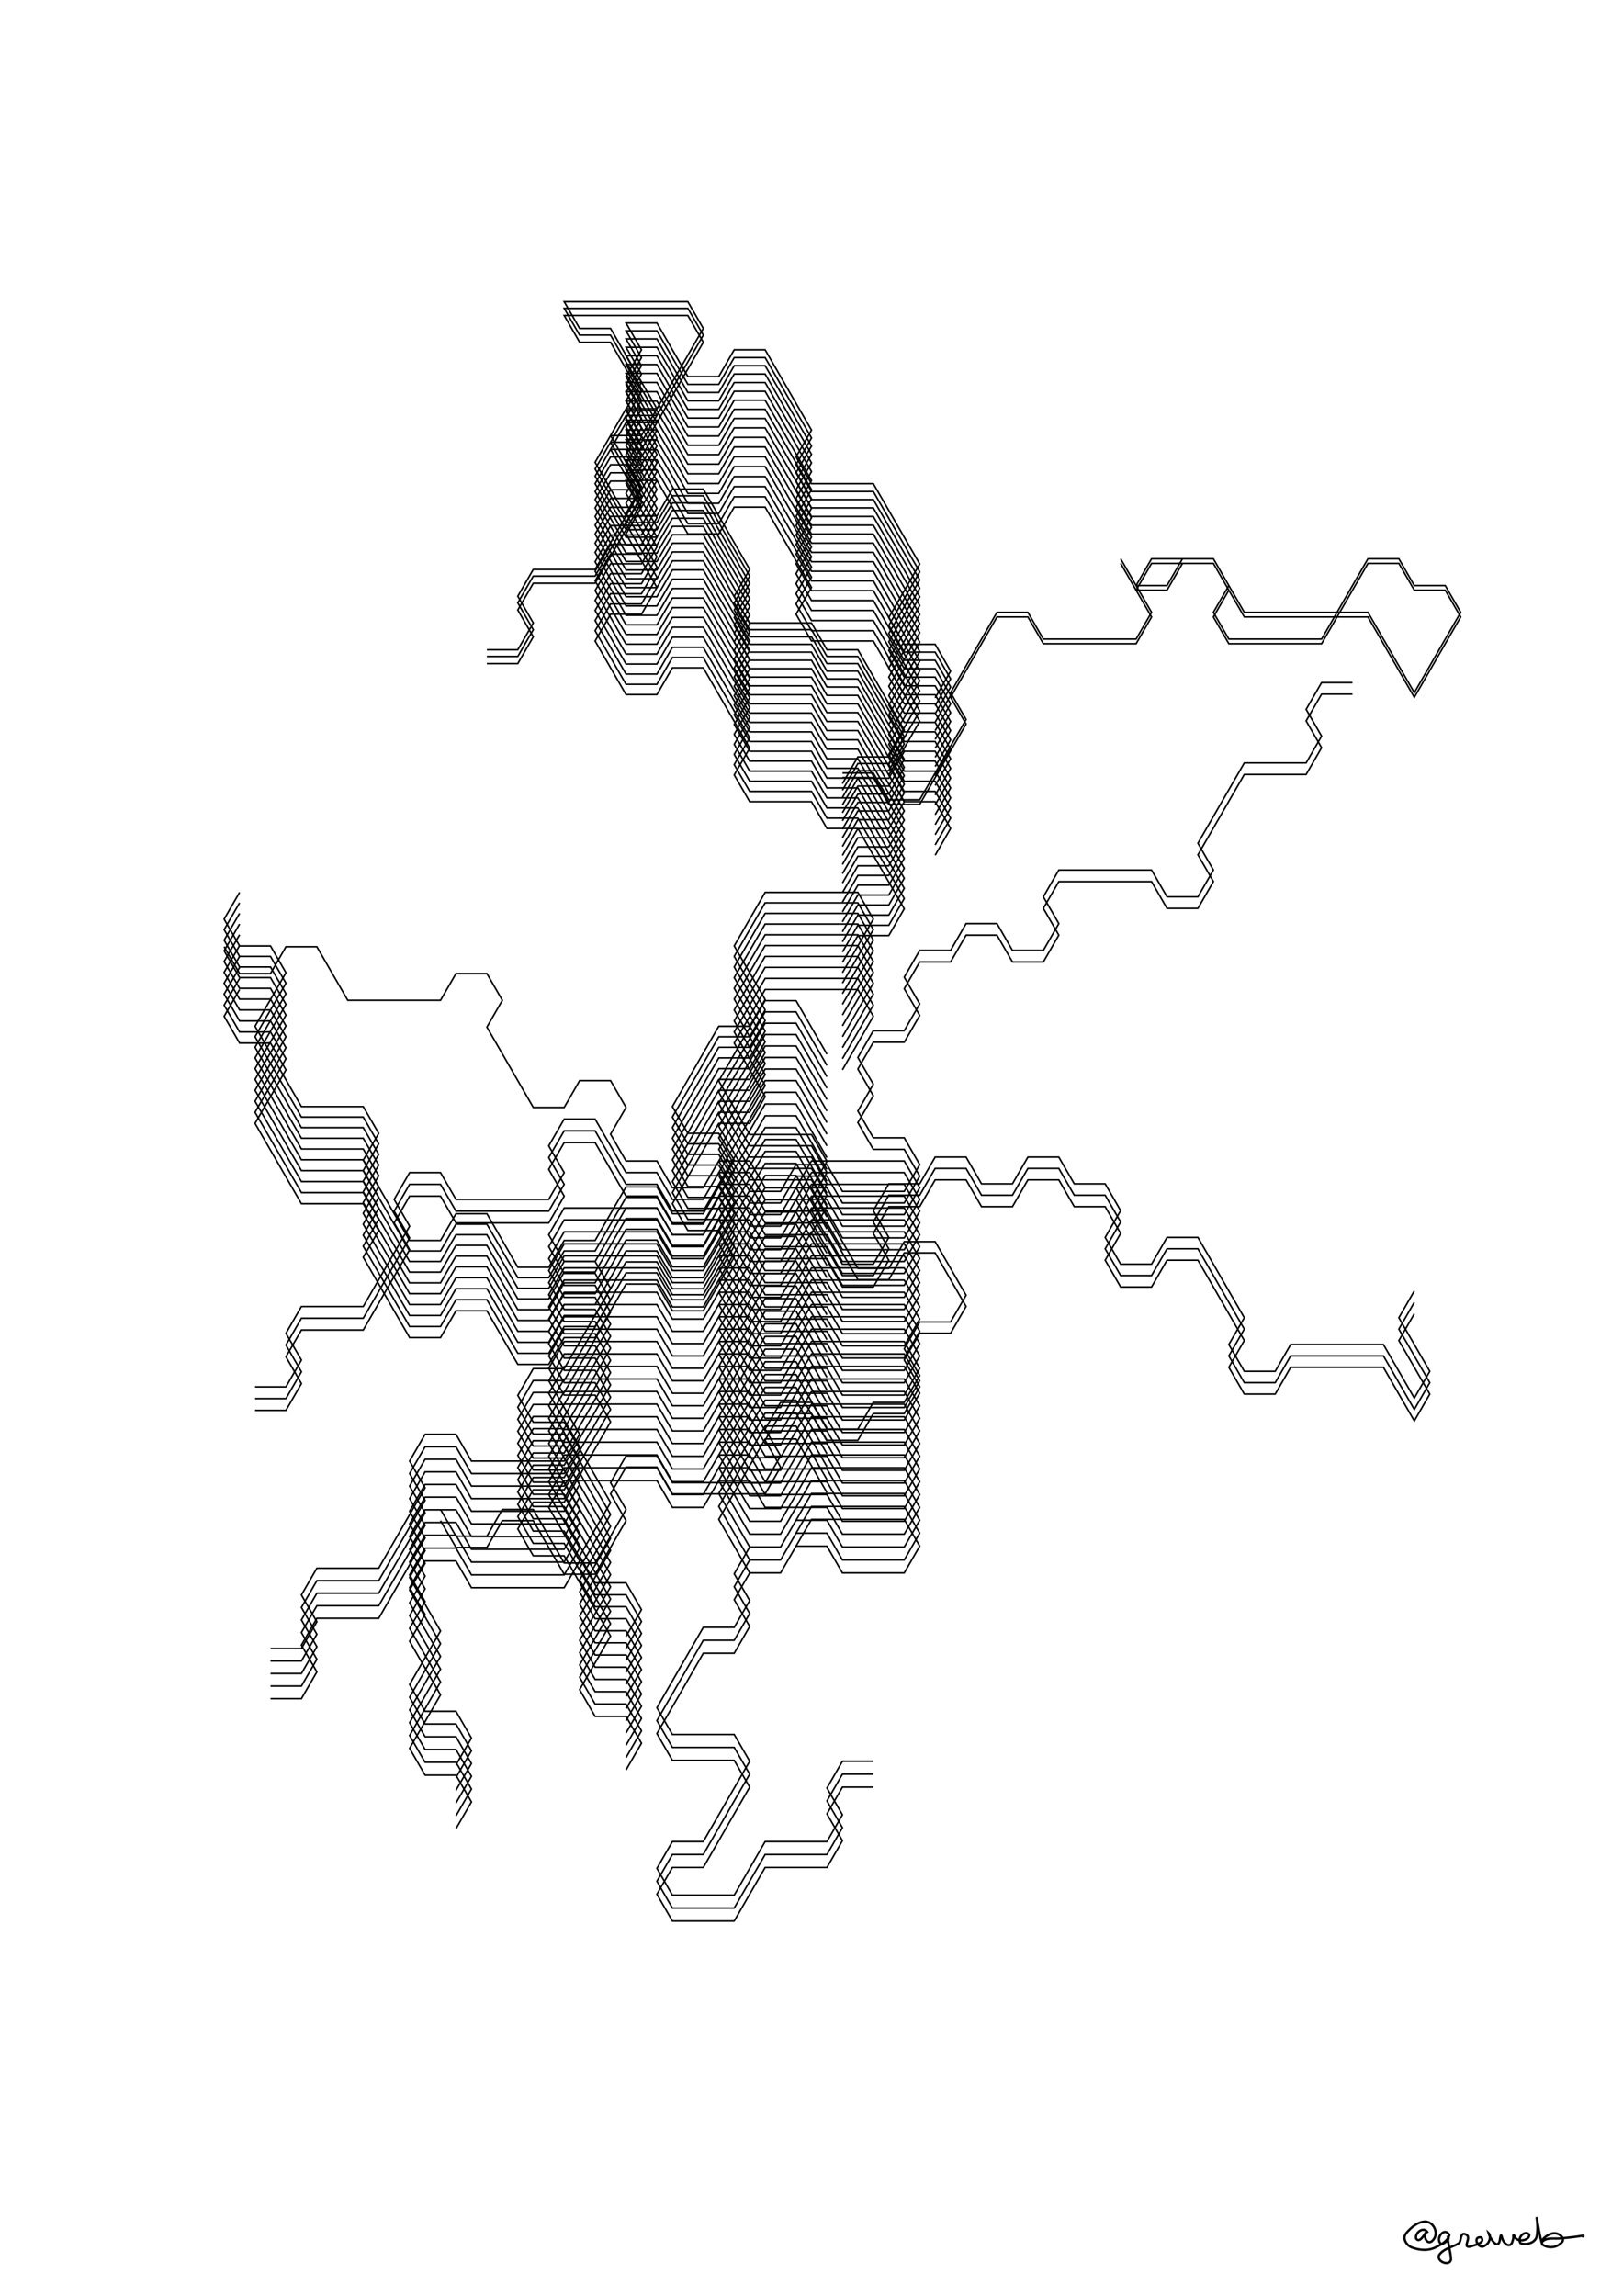 <svg height="297mm" style="background: #D60" viewBox="0 0 210 297" width="210mm" xmlns="http://www.w3.org/2000/svg" xmlns:inkscape="http://www.inkscape.org/namespaces/inkscape">
<path d="M109,100 L113,100 L115,103.464 L119,103.464 L121,100 L123,96.536 L125,93.072 L123,89.608 L125,86.144 L127,82.68 L129,79.215 L133,79.215 L135,82.68 L139,82.68 L143,82.68 L147,82.68 L149,79.215 L147,75.751 L149,72.287 L153,72.287 L157,72.287 L159,75.751 L157,79.215 L159,82.68 L163,82.68 L167,82.68 L171,82.68 L173,79.215 L177,79.215 L179,82.68 L181,86.144 L183,89.608 L185,86.144 L187,82.68 L189,79.215 L187,75.751 L183,75.751 L181,72.287 L177,72.287 L175,75.751 L173,79.215 L169,79.215 L165,79.215 L161,79.215 L159,75.751 L157,72.287 L153,72.287 L151,75.751 L147,75.751 L145,72.287" fill="none" stroke="black" stroke-width="0.2"/>
<path d="M109,100.6 L113,100.6 L115,104.064 L119,104.064 L121,100.6 L123,97.136 L125,93.672 L123,90.208 L125,86.744 L127,83.279 L129,79.815 L133,79.815 L135,83.279 L139,83.279 L143,83.279 L147,83.279 L149,79.815 L147,76.351 L149,72.887 L153,72.887 L157,72.887 L159,76.351 L157,79.815 L159,83.279 L163,83.279 L167,83.279 L171,83.279 L173,79.815 L177,79.815 L179,83.279 L181,86.744 L183,90.208 L185,86.744 L187,83.279 L189,79.815 L187,76.351 L183,76.351 L181,72.887 L177,72.887 L175,76.351 L173,79.815 L169,79.815 L165,79.815 L161,79.815 L159,76.351 L157,72.887 L153,72.887 L151,76.351 L147,76.351 L145,72.887" fill="none" stroke="black" stroke-width="0.2"/>
<path d="M109,101.378 L111,97.914 L115,97.914 L117,94.45 L115,90.986 L113,87.522 L111,84.058 L107,84.058 L105,80.594 L101,80.594 L97,80.594 L95,77.13 L97,73.666 L95,70.202 L93,66.737 L91,63.273 L87,63.273 L85,66.737 L81,66.737 L79,63.273 L77,59.809 L79,56.345 L83,56.345 L85,52.881 L83,49.417 L81,45.953 L79,42.489 L75,42.489 L73,39.025 L77,39.025 L81,39.025 L85,39.025 L89,39.025 L91,42.489 L89,45.953 L87,49.417 L85,52.881 L81,52.881 L79,56.345 L81,59.809 L83,63.273 L81,66.737 L79,70.202 L77,73.666 L73,73.666 L69,73.666 L67,77.13 L69,80.594 L67,84.058 L63,84.058" fill="none" stroke="black" stroke-width="0.2"/>
<path d="M109,102.242 L111,98.778 L115,98.778 L117,95.314 L115,91.85 L113,88.386 L111,84.922 L107,84.922 L105,81.458 L101,81.458 L97,81.458 L95,77.994 L97,74.529 L95,71.065 L93,67.601 L91,64.137 L87,64.137 L85,67.601 L81,67.601 L79,64.137 L77,60.673 L79,57.209 L83,57.209 L85,53.745 L83,50.281 L81,46.817 L79,43.353 L75,43.353 L73,39.888 L77,39.888 L81,39.888 L85,39.888 L89,39.888 L91,43.353 L89,46.817 L87,50.281 L85,53.745 L81,53.745 L79,57.209 L81,60.673 L83,64.137 L81,67.601 L79,71.065 L77,74.529 L73,74.529 L69,74.529 L67,77.994 L69,81.458 L67,84.922 L63,84.922" fill="none" stroke="black" stroke-width="0.2"/>
<path d="M109,103.167 L111,99.703 L115,99.703 L117,96.239 L115,92.775 L113,89.31 L111,85.846 L107,85.846 L105,82.382 L101,82.382 L97,82.382 L95,78.918 L97,75.454 L95,71.99 L93,68.526 L91,65.062 L87,65.062 L85,68.526 L81,68.526 L79,65.062 L77,61.598 L79,58.133 L83,58.133 L85,54.669 L83,51.205 L81,47.741 L79,44.277 L75,44.277 L73,40.813 L77,40.813 L81,40.813 L85,40.813 L89,40.813 L91,44.277 L89,47.741 L87,51.205 L85,54.669 L81,54.669 L79,58.133 L81,61.598 L83,65.062 L81,68.526 L79,71.99 L77,75.454 L73,75.454 L69,75.454 L67,78.918 L69,82.382 L67,85.846 L63,85.846" fill="none" stroke="black" stroke-width="0.2"/>
<path d="M109,104.139 L111,100.675 L115,100.675 L117,97.211 L115,93.747 L113,90.283 L111,86.819 L107,86.819 L105,83.355 L101,83.355 L97,83.355 L95,79.89 L97,76.426 L95,72.962 L93,69.498 L91,66.034 L87,66.034 L85,69.498 L81,69.498 L79,66.034 L77,62.57 L79,59.106 L83,59.106 L85,55.642 L83,52.178 L81,48.714 L83,45.249 L81,41.785 L85,41.785 L87,45.249 L89,48.714 L93,48.714 L95,45.249 L99,45.249 L101,48.714 L103,52.178 L105,55.642 L103,59.106 L105,62.57 L109,62.57 L113,62.57 L115,66.034 L117,69.498 L119,72.962 L117,76.426 L115,79.89 L117,83.355 L121,83.355 L123,86.819 L121,90.283" fill="none" stroke="black" stroke-width="0.2"/>
<path d="M109,105.151 L111,101.687 L115,101.687 L117,98.223 L115,94.759 L113,91.295 L111,87.831 L107,87.831 L105,84.367 L101,84.367 L97,84.367 L95,80.903 L97,77.439 L95,73.975 L93,70.51 L91,67.046 L87,67.046 L85,70.51 L81,70.51 L79,67.046 L77,63.582 L79,60.118 L83,60.118 L85,56.654 L83,53.19 L81,49.726 L83,46.262 L81,42.798 L85,42.798 L87,46.262 L89,49.726 L93,49.726 L95,46.262 L99,46.262 L101,49.726 L103,53.19 L105,56.654 L103,60.118 L105,63.582 L109,63.582 L113,63.582 L115,67.046 L117,70.51 L119,73.975 L117,77.439 L115,80.903 L117,84.367 L121,84.367 L123,87.831 L121,91.295" fill="none" stroke="black" stroke-width="0.2"/>
<path d="M109,106.198 L111,102.734 L115,102.734 L117,99.27 L115,95.806 L113,92.342 L111,88.878 L107,88.878 L105,85.414 L101,85.414 L97,85.414 L95,81.95 L97,78.485 L95,75.021 L93,71.557 L91,68.093 L87,68.093 L85,71.557 L81,71.557 L79,68.093 L77,64.629 L79,61.165 L83,61.165 L85,57.701 L83,54.237 L81,50.773 L83,47.309 L81,43.844 L85,43.844 L87,47.309 L89,50.773 L93,50.773 L95,47.309 L99,47.309 L101,50.773 L103,54.237 L105,57.701 L103,61.165 L105,64.629 L109,64.629 L113,64.629 L115,68.093 L117,71.557 L119,75.021 L117,78.485 L115,81.95 L117,85.414 L121,85.414 L123,88.878 L121,92.342" fill="none" stroke="black" stroke-width="0.2"/>
<path d="M109,107.275 L111,103.811 L115,103.811 L117,100.347 L115,96.883 L113,93.419 L111,89.955 L107,89.955 L105,86.491 L101,86.491 L97,86.491 L95,83.027 L97,79.563 L95,76.099 L93,72.634 L91,69.17 L87,69.17 L85,72.634 L81,72.634 L79,69.17 L77,65.706 L79,62.242 L83,62.242 L85,58.778 L83,55.314 L81,51.85 L83,48.386 L81,44.922 L85,44.922 L87,48.386 L89,51.85 L93,51.85 L95,48.386 L99,48.386 L101,51.85 L103,55.314 L105,58.778 L103,62.242 L105,65.706 L109,65.706 L113,65.706 L115,69.17 L117,72.634 L119,76.099 L117,79.563 L115,83.027 L117,86.491 L121,86.491 L123,89.955 L121,93.419" fill="none" stroke="black" stroke-width="0.2"/>
<path d="M109,108.38 L111,104.916 L115,104.916 L117,101.452 L115,97.988 L113,94.524 L111,91.059 L107,91.059 L105,87.595 L101,87.595 L97,87.595 L95,84.131 L97,80.667 L95,77.203 L93,73.739 L91,70.275 L87,70.275 L85,73.739 L81,73.739 L79,70.275 L77,66.811 L79,63.347 L83,63.347 L85,59.883 L83,56.418 L81,52.954 L83,49.49 L81,46.026 L85,46.026 L87,49.49 L89,52.954 L93,52.954 L95,49.49 L99,49.49 L101,52.954 L103,56.418 L105,59.883 L103,63.347 L105,66.811 L109,66.811 L113,66.811 L115,70.275 L117,73.739 L119,77.203 L117,80.667 L115,84.131 L117,87.595 L121,87.595 L123,91.059 L121,94.524" fill="none" stroke="black" stroke-width="0.2"/>
<path d="M109,109.509 L111,106.045 L115,106.045 L117,102.581 L115,99.117 L113,95.653 L111,92.189 L107,92.189 L105,88.725 L101,88.725 L97,88.725 L95,85.261 L97,81.797 L95,78.332 L93,74.868 L91,71.404 L87,71.404 L85,74.868 L81,74.868 L79,71.404 L77,67.94 L79,64.476 L83,64.476 L85,61.012 L83,57.548 L81,54.084 L83,50.62 L81,47.156 L85,47.156 L87,50.62 L89,54.084 L93,54.084 L95,50.62 L99,50.62 L101,54.084 L103,57.548 L105,61.012 L103,64.476 L105,67.94 L109,67.94 L113,67.94 L115,71.404 L117,74.868 L119,78.332 L117,81.797 L115,85.261 L117,88.725 L121,88.725 L123,92.189 L121,95.653" fill="none" stroke="black" stroke-width="0.2"/>
<path d="M109,110.662 L111,107.198 L115,107.198 L117,103.733 L115,100.269 L113,96.805 L111,93.341 L107,93.341 L105,89.877 L101,89.877 L97,89.877 L95,86.413 L97,82.949 L95,79.485 L93,76.021 L91,72.556 L87,72.556 L85,76.021 L81,76.021 L79,72.556 L77,69.092 L79,65.628 L83,65.628 L85,62.164 L83,58.7 L81,55.236 L83,51.772 L81,48.308 L85,48.308 L87,51.772 L89,55.236 L93,55.236 L95,51.772 L99,51.772 L101,55.236 L103,58.7 L105,62.164 L103,65.628 L105,69.092 L109,69.092 L113,69.092 L115,72.556 L117,76.021 L119,79.485 L117,82.949 L115,86.413 L117,89.877 L121,89.877 L123,93.341 L121,96.805" fill="none" stroke="black" stroke-width="0.2"/>
<path d="M109,111.835 L111,108.371 L115,108.371 L117,104.907 L115,101.443 L113,97.979 L111,94.514 L107,94.514 L105,91.05 L101,91.05 L97,91.05 L95,87.586 L97,84.122 L95,80.658 L93,77.194 L91,73.73 L87,73.73 L85,77.194 L81,77.194 L79,73.73 L77,70.266 L79,66.802 L83,66.802 L85,63.338 L83,59.873 L81,56.409 L83,52.945 L81,49.481 L85,49.481 L87,52.945 L89,56.409 L93,56.409 L95,52.945 L99,52.945 L101,56.409 L103,59.873 L105,63.338 L103,66.802 L105,70.266 L109,70.266 L113,70.266 L115,73.73 L117,77.194 L119,80.658 L117,84.122 L115,87.586 L117,91.05 L121,91.05 L123,94.515 L121,97.979" fill="none" stroke="black" stroke-width="0.2"/>
<path d="M109,113.028 L111,109.564 L115,109.564 L117,106.1 L115,102.636 L113,99.172 L111,95.708 L107,95.708 L105,92.244 L101,92.244 L97,92.244 L95,88.779 L97,85.315 L95,81.851 L93,78.387 L91,74.923 L87,74.923 L85,78.387 L81,78.387 L79,74.923 L77,71.459 L79,67.995 L83,67.995 L85,64.531 L83,61.067 L81,57.603 L83,54.138 L81,50.674 L85,50.674 L87,54.138 L89,57.603 L93,57.603 L95,54.138 L99,54.138 L101,57.603 L103,61.067 L105,64.531 L103,67.995 L105,71.459 L109,71.459 L113,71.459 L115,74.923 L117,78.387 L119,81.851 L117,85.315 L115,88.779 L117,92.244 L121,92.244 L123,95.708 L121,99.172" fill="none" stroke="black" stroke-width="0.2"/>
<path d="M109,114.24 L111,110.776 L115,110.776 L117,107.312 L115,103.848 L113,100.383 L111,96.919 L107,96.919 L105,93.455 L101,93.455 L97,93.455 L95,89.991 L97,86.527 L95,83.063 L93,79.599 L91,76.135 L87,76.135 L85,79.599 L81,79.599 L79,76.135 L77,72.671 L79,69.207 L83,69.207 L85,65.742 L83,62.278 L81,58.814 L83,55.35 L81,51.886 L85,51.886 L87,55.35 L89,58.814 L93,58.814 L95,55.35 L99,55.35 L101,58.814 L103,62.278 L105,65.742 L103,69.207 L105,72.671 L109,72.671 L113,72.671 L115,76.135 L117,79.599 L119,83.063 L117,86.527 L115,89.991 L117,93.455 L121,93.455 L123,96.919 L121,100.383" fill="none" stroke="black" stroke-width="0.2"/>
<path d="M109,115.469 L111,112.005 L115,112.005 L117,108.541 L115,105.077 L113,101.613 L111,98.148 L107,98.148 L105,94.684 L101,94.684 L97,94.684 L95,91.22 L97,87.756 L95,84.292 L93,80.828 L91,77.364 L87,77.364 L85,80.828 L81,80.828 L79,77.364 L77,73.9 L79,70.436 L83,70.436 L85,66.972 L83,63.507 L81,60.043 L83,56.579 L81,53.115 L85,53.115 L87,56.579 L89,60.043 L93,60.043 L95,56.579 L99,56.579 L101,60.043 L103,63.507 L105,66.972 L103,70.436 L105,73.9 L109,73.9 L113,73.9 L115,77.364 L117,80.828 L119,84.292 L117,87.756 L115,91.22 L117,94.684 L121,94.684 L123,98.148 L121,101.613" fill="none" stroke="black" stroke-width="0.2"/>
<path d="M109,116.715 L111,113.25 L115,113.25 L117,109.786 L115,106.322 L113,102.858 L111,99.394 L107,99.394 L105,95.93 L101,95.93 L97,95.93 L95,92.466 L97,89.002 L95,85.538 L93,82.074 L91,78.609 L87,78.609 L85,82.074 L81,82.074 L79,78.609 L77,75.145 L79,71.681 L83,71.681 L85,68.217 L83,64.753 L81,61.289 L83,57.825 L81,54.361 L85,54.361 L87,57.825 L89,61.289 L93,61.289 L95,57.825 L99,57.825 L101,61.289 L103,64.753 L105,68.217 L103,71.681 L105,75.145 L109,75.145 L113,75.145 L115,78.609 L117,82.074 L119,85.538 L117,89.002 L115,92.466 L117,95.93 L121,95.93 L123,99.394 L121,102.858" fill="none" stroke="black" stroke-width="0.2"/>
<path d="M109,117.976 L111,114.512 L115,114.512 L117,111.048 L115,107.584 L113,104.119 L111,100.655 L107,100.655 L105,97.191 L101,97.191 L97,97.191 L95,93.727 L97,90.263 L95,86.799 L93,83.335 L91,79.871 L87,79.871 L85,83.335 L81,83.335 L79,79.871 L77,76.407 L79,72.943 L83,72.943 L85,69.478 L83,66.014 L81,62.55 L83,59.086 L81,55.622 L85,55.622 L87,59.086 L89,62.55 L93,62.55 L95,59.086 L99,59.086 L101,62.55 L103,66.014 L105,69.478 L103,72.943 L105,76.407 L109,76.407 L113,76.407 L115,79.871 L117,83.335 L119,86.799 L117,90.263 L115,93.727 L117,97.191 L121,97.191 L123,100.655 L121,104.119" fill="none" stroke="black" stroke-width="0.2"/>
<path d="M109,119.252 L111,115.788 L115,115.788 L117,112.324 L115,108.86 L113,105.396 L111,101.932 L107,101.932 L105,98.468 L101,98.468 L97,98.468 L95,95.003 L97,91.539 L95,88.075 L93,84.611 L91,81.147 L87,81.147 L85,84.611 L81,84.611 L79,81.147 L77,77.683 L79,74.219 L83,74.219 L85,70.755 L83,67.291 L81,63.826 L83,60.362 L81,56.898 L85,56.898 L87,60.362 L89,63.826 L93,63.826 L95,60.362 L99,60.362 L101,63.826 L103,67.291 L105,70.755 L103,74.219 L105,77.683 L109,77.683 L113,77.683 L115,81.147 L117,84.611 L119,88.075 L117,91.539 L115,95.003 L117,98.468 L121,98.468 L123,101.932 L121,105.396" fill="none" stroke="black" stroke-width="0.2"/>
<path d="M109,120.543 L111,117.079 L115,117.079 L117,113.614 L115,110.15 L113,106.686 L111,103.222 L107,103.222 L105,99.758 L101,99.758 L97,99.758 L95,96.294 L97,92.83 L95,89.366 L93,85.902 L91,82.437 L87,82.437 L85,85.902 L81,85.902 L79,82.437 L77,78.973 L79,75.509 L83,75.509 L85,72.045 L83,68.581 L81,65.117 L83,61.653 L81,58.189 L85,58.189 L87,61.653 L89,65.117 L93,65.117 L95,61.653 L99,61.653 L101,65.117 L103,68.581 L105,72.045 L103,75.509 L105,78.973 L109,78.973 L113,78.973 L115,82.438 L117,85.902 L119,89.366 L117,92.83 L115,96.294 L117,99.758 L121,99.758 L123,103.222 L121,106.686" fill="none" stroke="black" stroke-width="0.2"/>
<path d="M109,121.847 L111,118.383 L115,118.383 L117,114.919 L115,111.454 L113,107.99 L111,104.526 L107,104.526 L105,101.062 L101,101.062 L97,101.062 L95,97.598 L97,94.134 L95,90.67 L93,87.206 L91,83.742 L87,83.742 L85,87.206 L81,87.206 L79,83.742 L77,80.278 L79,76.813 L83,76.813 L85,73.349 L83,69.885 L81,66.421 L83,62.957 L81,59.493 L85,59.493 L87,62.957 L89,66.421 L93,66.421 L95,62.957 L99,62.957 L101,66.421 L103,69.885 L105,73.349 L103,76.813 L105,80.278 L109,80.278 L113,80.278 L115,83.742 L117,87.206 L119,90.67 L117,94.134 L115,97.598 L117,101.062 L121,101.062 L123,104.526 L121,107.99" fill="none" stroke="black" stroke-width="0.2"/>
<path d="M109,123.164 L111,119.7 L115,119.7 L117,116.236 L115,112.772 L113,109.308 L111,105.844 L107,105.844 L105,102.379 L101,102.379 L97,102.379 L95,98.915 L97,95.451 L95,91.987 L93,88.523 L91,85.059 L87,85.059 L85,88.523 L81,88.523 L79,85.059 L77,81.595 L79,78.131 L83,78.131 L85,74.667 L83,71.203 L81,67.738 L83,64.274 L81,60.81 L85,60.81 L87,64.274 L89,67.738 L93,67.738 L95,64.274 L99,64.274 L101,67.738 L103,71.203 L105,74.667 L103,78.131 L105,81.595 L109,81.595 L113,81.595 L115,85.059 L117,88.523 L119,91.987 L117,95.451 L115,98.915 L117,102.379 L121,102.379 L123,105.844 L121,109.308" fill="none" stroke="black" stroke-width="0.2"/>
<path d="M109,124.494 L111,121.03 L115,121.03 L117,117.566 L115,114.102 L113,110.638 L111,107.173 L107,107.173 L105,103.709 L101,103.709 L97,103.709 L95,100.245 L97,96.781 L95,93.317 L93,89.853 L91,86.389 L87,86.389 L85,89.853 L81,89.853 L79,86.389 L77,82.925 L79,79.461 L83,79.461 L85,75.997 L83,72.532 L81,69.068 L83,65.604 L81,62.14 L85,62.14 L87,65.604 L89,69.068 L93,69.068 L95,65.604 L99,65.604 L101,69.068 L103,72.532 L105,75.997 L103,79.461 L105,82.925 L109,82.925 L113,82.925 L115,86.389 L117,89.853 L119,93.317 L117,96.781 L115,100.245 L117,103.709 L121,103.709 L123,107.173 L121,110.638" fill="none" stroke="black" stroke-width="0.2"/>
<path d="M109,125.836 L111,122.372 L113,118.908 L111,115.444 L107,115.444 L103,115.444 L99,115.444 L97,118.908 L95,122.372 L97,125.836 L99,129.3 L97,132.764 L93,132.764 L91,136.228 L89,139.692 L87,143.156 L89,146.621 L93,146.621 L95,150.085 L93,153.549 L91,157.013 L87,157.013 L85,153.549 L81,153.549 L79,157.013 L77,160.477 L73,160.477 L71,163.941 L67,163.941 L65,160.477 L63,157.013 L59,157.013 L57,160.477 L53,160.477 L51,157.013 L49,153.549 L47,150.085 L49,146.621 L47,143.156 L43,143.156 L39,143.156 L37,139.692 L35,136.228 L33,132.764 L35,129.3 L37,125.836 L35,122.372 L31,122.372 L29,118.908 L31,115.444" fill="none" stroke="black" stroke-width="0.2"/>
<path d="M109,127.19 L111,123.726 L113,120.262 L111,116.797 L107,116.797 L103,116.797 L99,116.797 L97,120.262 L95,123.726 L97,127.19 L99,130.654 L97,134.118 L93,134.118 L91,137.582 L89,141.046 L87,144.51 L89,147.974 L93,147.974 L95,151.438 L93,154.903 L91,158.367 L87,158.367 L85,154.903 L81,154.903 L79,158.367 L77,161.831 L73,161.831 L71,165.295 L67,165.295 L65,161.831 L63,158.367 L59,158.367 L57,161.831 L53,161.831 L51,158.367 L49,154.903 L47,151.438 L49,147.974 L47,144.51 L43,144.51 L39,144.51 L37,141.046 L35,137.582 L33,134.118 L35,130.654 L37,127.19 L35,123.726 L31,123.726 L29,120.262 L31,116.797" fill="none" stroke="black" stroke-width="0.2"/>
<path d="M109,128.555 L111,125.091 L113,121.627 L111,118.163 L107,118.163 L103,118.163 L99,118.163 L97,121.627 L95,125.091 L97,128.555 L99,132.019 L97,135.483 L93,135.483 L91,138.947 L89,142.411 L87,145.875 L89,149.339 L93,149.339 L95,152.804 L93,156.268 L91,159.732 L87,159.732 L85,156.268 L81,156.268 L79,159.732 L77,163.196 L73,163.196 L71,166.66 L67,166.66 L65,163.196 L63,159.732 L59,159.732 L57,163.196 L53,163.196 L51,159.732 L49,156.268 L47,152.804 L49,149.339 L47,145.875 L43,145.875 L39,145.875 L37,142.411 L35,138.947 L33,135.483 L35,132.019 L37,128.555 L35,125.091 L31,125.091 L29,121.627 L31,118.163" fill="none" stroke="black" stroke-width="0.2"/>
<path d="M109,129.931 L111,126.467 L113,123.003 L111,119.539 L107,119.539 L103,119.539 L99,119.539 L97,123.003 L95,126.467 L97,129.931 L99,133.395 L97,136.859 L93,136.859 L91,140.323 L89,143.787 L87,147.251 L89,150.715 L93,150.715 L95,154.18 L93,157.644 L91,161.108 L87,161.108 L85,157.644 L81,157.644 L79,161.108 L77,164.572 L73,164.572 L71,168.036 L67,168.036 L65,164.572 L63,161.108 L59,161.108 L57,164.572 L53,164.572 L51,161.108 L49,157.644 L47,154.18 L49,150.715 L47,147.251 L43,147.251 L39,147.251 L37,143.787 L35,140.323 L33,136.859 L35,133.395 L37,129.931 L35,126.467 L31,126.467 L29,123.003 L31,119.539" fill="none" stroke="black" stroke-width="0.2"/>
<path d="M109,131.318 L111,127.853 L113,124.389 L111,120.925 L107,120.925 L103,120.925 L99,120.925 L97,124.389 L95,127.853 L97,131.318 L99,134.782 L97,138.246 L93,138.246 L91,141.71 L89,145.174 L87,148.638 L89,152.102 L93,152.102 L95,155.566 L93,159.03 L91,162.494 L87,162.494 L85,159.03 L81,159.03 L79,162.494 L77,165.959 L73,165.959 L71,169.423 L67,169.423 L65,165.959 L63,162.494 L59,162.494 L57,165.959 L53,165.959 L51,162.494 L49,159.03 L47,155.566 L49,152.102 L47,148.638 L43,148.638 L39,148.638 L37,145.174 L35,141.71 L33,138.246 L35,134.782 L37,131.318 L35,127.853 L31,127.853 L29,124.389 L31,120.925" fill="none" stroke="black" stroke-width="0.2"/>
<path d="M109,132.715 L111,129.25 L113,125.786 L111,122.322 L107,122.322 L103,122.322 L99,122.322 L97,125.786 L95,129.25 L97,132.715 L99,136.179 L97,139.643 L93,139.643 L91,143.107 L89,146.571 L87,150.035 L89,153.499 L93,153.499 L95,156.963 L93,160.427 L91,163.891 L87,163.891 L85,160.427 L81,160.427 L79,163.891 L77,167.356 L73,167.356 L71,170.82 L67,170.82 L65,167.356 L63,163.891 L59,163.891 L57,167.356 L53,167.356 L51,163.891 L49,160.427 L47,156.963 L49,153.499 L47,150.035 L43,150.035 L39,150.035 L37,146.571 L35,143.107 L33,139.643 L35,136.179 L37,132.715 L35,129.25 L31,129.25 L29,125.786 L31,122.322" fill="none" stroke="black" stroke-width="0.2"/>
<path d="M109,134.122 L111,130.657 L113,127.193 L111,123.729 L107,123.729 L103,123.729 L99,123.729 L97,127.193 L95,130.657 L97,134.122 L99,137.586 L97,141.05 L93,141.05 L91,144.514 L89,147.978 L87,151.442 L89,154.906 L93,154.906 L95,158.37 L93,161.834 L91,165.298 L87,165.298 L85,161.834 L81,161.834 L79,165.298 L77,168.763 L73,168.763 L71,172.227 L67,172.227 L65,168.763 L63,165.298 L59,165.298 L57,168.763 L53,168.763 L51,165.298 L49,161.834 L47,158.37 L49,154.906 L47,151.442 L43,151.442 L39,151.442 L37,147.978 L35,144.514 L33,141.05 L35,137.586 L37,134.122 L35,130.657 L31,130.657 L29,127.193 L31,123.729" fill="none" stroke="black" stroke-width="0.2"/>
<path d="M109,135.538 L111,132.074 L113,128.61 L111,125.146 L107,125.146 L103,125.146 L99,125.146 L97,128.61 L95,132.074 L97,135.538 L99,139.002 L97,142.467 L93,142.467 L91,145.931 L89,149.395 L87,152.859 L89,156.323 L93,156.323 L95,159.787 L93,163.251 L91,166.715 L87,166.715 L85,163.251 L81,163.251 L79,166.715 L77,170.179 L73,170.179 L71,173.643 L67,173.643 L65,170.179 L63,166.715 L59,166.715 L57,170.179 L53,170.179 L51,166.715 L49,163.251 L47,159.787 L49,156.323 L47,152.859 L43,152.859 L39,152.859 L37,149.395 L35,145.931 L33,142.467 L35,139.002 L37,135.538 L35,132.074 L31,132.074 L29,128.61 L31,125.146" fill="none" stroke="black" stroke-width="0.2"/>
<path d="M109,136.965 L111,133.5 L113,130.036 L111,126.572 L107,126.572 L103,126.572 L99,126.572 L97,130.036 L95,133.5 L97,136.965 L99,140.429 L97,143.893 L93,143.893 L91,147.357 L89,150.821 L87,154.285 L89,157.749 L93,157.749 L95,161.213 L93,164.677 L91,168.141 L87,168.141 L85,164.677 L81,164.677 L79,168.141 L77,171.606 L73,171.606 L71,175.07 L67,175.07 L65,171.606 L63,168.141 L59,168.141 L57,171.606 L53,171.606 L51,168.141 L49,164.677 L47,161.213 L49,157.749 L47,154.285 L43,154.285 L39,154.285 L37,150.821 L35,147.357 L33,143.893 L35,140.429 L37,136.965 L35,133.5 L31,133.5 L29,130.036 L31,126.572" fill="none" stroke="black" stroke-width="0.2"/>
<path d="M109,138.4 L111,134.936 L113,131.472 L111,128.008 L107,128.008 L103,128.008 L99,128.008 L97,131.472 L95,134.936 L97,138.4 L99,141.864 L97,145.328 L93,145.328 L91,148.792 L89,152.256 L87,155.721 L89,159.185 L93,159.185 L95,162.649 L93,166.113 L91,169.577 L87,169.577 L85,166.113 L81,166.113 L79,169.577 L77,173.041 L73,173.041 L71,176.505 L67,176.505 L65,173.041 L63,169.577 L59,169.577 L57,173.041 L53,173.041 L51,169.577 L49,166.113 L47,162.649 L49,159.185 L47,155.72 L43,155.72 L39,155.72 L37,152.256 L35,148.792 L33,145.328 L35,141.864 L37,138.4 L35,134.936 L31,134.936 L29,131.472 L31,128.008" fill="none" stroke="black" stroke-width="0.2"/>
<path d="M107,136.38 L105,132.916 L103,129.452 L99,129.452 L97,132.916 L95,136.38 L93,139.844 L95,143.309 L97,146.773 L101,146.773 L105,146.773 L107,150.237 L105,153.701 L107,157.165 L109,160.629 L111,164.093 L115,164.093 L117,160.629 L121,160.629 L123,164.093 L125,167.557 L123,171.021 L119,171.021 L117,174.485 L119,177.95 L117,181.414 L113,181.414 L111,184.878 L107,184.878 L105,181.414 L101,181.414 L99,184.878 L101,188.342 L99,191.806 L95,191.806 L91,191.806 L87,191.806 L85,188.342 L81,188.342 L79,191.806 L81,195.27 L79,198.734 L77,202.198 L73,202.198 L71,198.734 L69,195.27 L65,195.27 L63,198.734 L59,198.734 L57,195.27" fill="none" stroke="black" stroke-width="0.2"/>
<path d="M107,137.834 L105,134.37 L103,130.905 L99,130.905 L97,134.37 L95,137.834 L93,141.298 L95,144.762 L97,148.226 L101,148.226 L105,148.226 L107,151.69 L105,155.154 L107,158.618 L109,162.082 L111,165.546 L115,165.546 L117,162.082 L121,162.082 L123,165.546 L125,169.011 L123,172.475 L119,172.475 L117,175.939 L119,179.403 L117,182.867 L113,182.867 L111,186.331 L107,186.331 L105,182.867 L101,182.867 L99,186.331 L101,189.795 L99,193.259 L95,193.259 L91,193.259 L87,193.259 L85,189.795 L81,189.795 L79,193.259 L81,196.723 L79,200.187 L77,203.652 L73,203.652 L71,200.187 L69,196.723 L65,196.723 L63,200.187 L59,200.187 L57,196.723" fill="none" stroke="black" stroke-width="0.2"/>
<path d="M107,139.295 L105,135.831 L103,132.367 L99,132.367 L97,135.831 L95,139.295 L93,142.76 L95,146.224 L97,149.688 L101,149.688 L105,149.688 L107,153.152 L105,156.616 L107,160.08 L109,163.544 L113,163.544 L115,160.08 L113,156.616 L115,153.152 L119,153.152 L121,149.688 L125,149.688 L127,153.152 L131,153.152 L133,149.688 L137,149.688 L139,153.152 L143,153.152 L145,156.616 L143,160.08 L145,163.544 L149,163.544 L151,160.08 L155,160.08 L157,163.544 L159,167.008 L161,170.472 L159,173.936 L161,177.401 L165,177.401 L167,173.936 L171,173.936 L175,173.936 L179,173.936 L181,177.401 L183,180.865 L185,177.401 L183,173.936 L181,170.472 L183,167.008" fill="none" stroke="black" stroke-width="0.2"/>
<path d="M107,140.766 L105,137.302 L103,133.837 L99,133.837 L97,137.302 L95,140.766 L93,144.23 L95,147.694 L97,151.158 L101,151.158 L105,151.158 L107,154.622 L105,158.086 L107,161.55 L109,165.014 L113,165.014 L115,161.55 L113,158.086 L115,154.622 L119,154.622 L121,151.158 L125,151.158 L127,154.622 L131,154.622 L133,151.158 L137,151.158 L139,154.622 L143,154.622 L145,158.086 L143,161.55 L145,165.014 L149,165.014 L151,161.55 L155,161.55 L157,165.014 L159,168.478 L161,171.943 L159,175.407 L161,178.871 L165,178.871 L167,175.407 L171,175.407 L175,175.407 L179,175.407 L181,178.871 L183,182.335 L185,178.871 L183,175.407 L181,171.943 L183,168.478" fill="none" stroke="black" stroke-width="0.2"/>
<path d="M107,142.244 L105,138.78 L103,135.316 L99,135.316 L97,138.78 L95,142.244 L93,145.708 L95,149.172 L97,152.636 L101,152.636 L105,152.636 L107,156.1 L105,159.565 L107,163.029 L109,166.493 L113,166.493 L115,163.029 L113,159.565 L115,156.1 L119,156.1 L121,152.636 L125,152.636 L127,156.1 L131,156.1 L133,152.636 L137,152.636 L139,156.1 L143,156.1 L145,159.565 L143,163.029 L145,166.493 L149,166.493 L151,163.029 L155,163.029 L157,166.493 L159,169.957 L161,173.421 L159,176.885 L161,180.349 L165,180.349 L167,176.885 L171,176.885 L175,176.885 L179,176.885 L181,180.349 L183,183.813 L185,180.349 L183,176.885 L181,173.421 L183,169.957" fill="none" stroke="black" stroke-width="0.2"/>
<path d="M107,143.73 L105,140.266 L103,136.802 L99,136.802 L97,140.266 L95,143.73 L93,147.195 L95,150.659 L97,154.123 L101,154.123 L103,150.659 L107,150.659 L109,154.123 L113,154.123 L117,154.123 L119,150.659 L117,147.195 L113,147.195 L111,143.73 L113,140.266 L111,136.802 L113,133.338 L117,133.338 L119,129.874 L117,126.41 L119,122.946 L123,122.946 L125,119.482 L129,119.482 L131,122.946 L135,122.946 L137,119.482 L135,116.018 L137,112.554 L141,112.554 L145,112.554 L149,112.554 L151,116.018 L155,116.018 L157,112.554 L155,109.089 L157,105.625 L159,102.161 L161,98.697 L165,98.697 L169,98.697 L171,95.233 L169,91.769 L171,88.305 L175,88.305" fill="none" stroke="black" stroke-width="0.2"/>
<path d="M107,145.225 L105,141.761 L103,138.296 L99,138.296 L97,141.761 L95,145.225 L93,148.689 L95,152.153 L97,155.617 L101,155.617 L103,152.153 L107,152.153 L109,155.617 L113,155.617 L117,155.617 L119,152.153 L117,148.689 L113,148.689 L111,145.225 L113,141.761 L111,138.296 L113,134.832 L117,134.832 L119,131.368 L117,127.904 L119,124.44 L123,124.44 L125,120.976 L129,120.976 L131,124.44 L135,124.44 L137,120.976 L135,117.512 L137,114.048 L141,114.048 L145,114.048 L149,114.048 L151,117.512 L155,117.512 L157,114.048 L155,110.584 L157,107.12 L159,103.655 L161,100.191 L165,100.191 L169,100.191 L171,96.727 L169,93.263 L171,89.799 L175,89.799" fill="none" stroke="black" stroke-width="0.2"/>
<path d="M107,146.727 L105,143.263 L103,139.798 L99,139.798 L97,143.263 L95,146.727 L93,150.191 L95,153.655 L97,157.119 L101,157.119 L103,153.655 L107,153.655 L109,157.119 L113,157.119 L117,157.119 L119,153.655 L117,150.191 L113,150.191 L109,150.191 L105,150.191 L103,153.655 L99,153.655 L97,150.191 L93,150.191 L91,153.655 L87,153.655 L85,150.191 L81,150.191 L79,146.727 L81,143.263 L79,139.798 L75,139.798 L73,143.263 L69,143.263 L67,139.798 L65,136.334 L63,132.87 L65,129.406 L63,125.942 L59,125.942 L57,129.406 L53,129.406 L49,129.406 L45,129.406 L43,125.942 L41,122.478 L37,122.478 L35,125.942 L31,125.942 L29,122.478" fill="none" stroke="black" stroke-width="0.2"/>
<path d="M107,148.236 L105,144.772 L103,141.308 L99,141.308 L97,144.772 L95,148.236 L93,151.7 L95,155.164 L97,158.628 L101,158.628 L103,155.164 L107,155.164 L109,158.628 L113,158.628 L117,158.628 L119,155.164 L117,151.7 L113,151.7 L109,151.7 L105,151.7 L103,155.164 L99,155.164 L97,151.7 L93,151.7 L91,155.164 L87,155.164 L85,151.7 L81,151.7 L79,148.236 L77,144.772 L73,144.772 L71,148.236 L73,151.7 L71,155.164 L67,155.164 L63,155.164 L59,155.164 L57,151.7 L53,151.7 L51,155.164 L53,158.628 L51,162.092 L49,165.557 L47,169.021 L43,169.021 L39,169.021 L37,172.485 L39,175.949 L37,179.413 L33,179.413" fill="none" stroke="black" stroke-width="0.2"/>
<path d="M107,149.753 L105,146.289 L103,142.825 L99,142.825 L97,146.289 L95,149.753 L93,153.217 L95,156.681 L97,160.145 L101,160.145 L103,156.681 L107,156.681 L109,160.145 L113,160.145 L117,160.145 L119,156.681 L117,153.217 L113,153.217 L109,153.217 L105,153.217 L103,156.681 L99,156.681 L97,153.217 L93,153.217 L91,156.681 L87,156.681 L85,153.217 L81,153.217 L79,149.753 L77,146.289 L73,146.289 L71,149.753 L73,153.217 L71,156.681 L67,156.681 L63,156.681 L59,156.681 L57,153.217 L53,153.217 L51,156.681 L53,160.145 L51,163.609 L49,167.073 L47,170.538 L43,170.538 L39,170.538 L37,174.002 L39,177.466 L37,180.93 L33,180.93" fill="none" stroke="black" stroke-width="0.2"/>
<path d="M107,151.277 L105,147.813 L103,144.349 L99,144.349 L97,147.813 L95,151.277 L93,154.741 L95,158.205 L97,161.669 L101,161.669 L103,158.205 L107,158.205 L109,161.669 L113,161.669 L117,161.669 L119,158.205 L117,154.741 L113,154.741 L109,154.741 L105,154.741 L103,158.205 L99,158.205 L97,154.741 L93,154.741 L91,158.205 L87,158.205 L85,154.741 L81,154.741 L79,151.277 L77,147.813 L73,147.813 L71,151.277 L73,154.741 L71,158.205 L67,158.205 L63,158.205 L59,158.205 L57,154.741 L53,154.741 L51,158.205 L53,161.669 L51,165.133 L49,168.597 L47,172.062 L43,172.062 L39,172.062 L37,175.526 L39,178.99 L37,182.454 L33,182.454" fill="none" stroke="black" stroke-width="0.2"/>
<path d="M107,152.808 L105,149.344 L103,145.88 L99,145.88 L97,149.344 L95,152.808 L93,156.272 L95,159.736 L97,163.201 L101,163.201 L103,159.736 L107,159.736 L109,163.201 L113,163.201 L117,163.201 L119,159.736 L117,156.272 L113,156.272 L109,156.272 L105,156.272 L103,159.736 L99,159.736 L97,156.272 L93,156.272 L91,159.736 L87,159.736 L85,156.272 L81,156.272 L77,156.272 L73,156.272 L71,159.736 L73,163.2 L77,163.2 L79,166.665 L77,170.129 L75,173.593 L73,177.057 L69,177.057 L67,180.521 L69,183.985 L73,183.985 L75,187.449 L77,190.913 L79,194.377 L77,197.841 L75,201.306 L77,204.77 L81,204.77 L83,208.234 L81,211.698" fill="none" stroke="black" stroke-width="0.2"/>
<path d="M107,154.346 L105,150.882 L103,147.418 L99,147.418 L97,150.882 L95,154.346 L93,157.81 L95,161.275 L97,164.739 L101,164.739 L103,161.275 L107,161.275 L109,164.739 L113,164.739 L117,164.739 L119,161.275 L117,157.81 L113,157.81 L109,157.81 L105,157.81 L103,161.275 L99,161.275 L97,157.81 L93,157.81 L91,161.275 L87,161.275 L85,157.81 L81,157.81 L77,157.81 L73,157.81 L71,161.275 L73,164.739 L77,164.739 L79,168.203 L77,171.667 L75,175.131 L73,178.595 L69,178.595 L67,182.059 L69,185.523 L73,185.523 L75,188.987 L77,192.451 L79,195.916 L77,199.38 L75,202.844 L77,206.308 L81,206.308 L83,209.772 L81,213.236" fill="none" stroke="black" stroke-width="0.2"/>
<path d="M107,155.891 L105,152.427 L103,148.963 L99,148.963 L97,152.427 L95,155.891 L93,159.355 L95,162.82 L97,166.284 L101,166.284 L103,162.82 L107,162.82 L109,166.284 L113,166.284 L117,166.284 L119,162.82 L117,159.355 L113,159.355 L109,159.355 L105,159.355 L103,162.82 L99,162.82 L97,159.355 L93,159.355 L91,162.82 L87,162.82 L85,159.355 L81,159.355 L77,159.355 L73,159.355 L71,162.82 L73,166.284 L77,166.284 L79,169.748 L77,173.212 L75,176.676 L73,180.14 L69,180.14 L67,183.604 L69,187.068 L73,187.068 L75,190.532 L77,193.996 L79,197.461 L77,200.925 L75,204.389 L77,207.853 L81,207.853 L83,211.317 L81,214.781" fill="none" stroke="black" stroke-width="0.2"/>
<path d="M107,157.443 L105,153.979 L103,150.515 L99,150.515 L97,153.979 L95,157.443 L93,160.907 L95,164.371 L97,167.835 L101,167.835 L103,164.371 L107,164.371 L109,167.835 L113,167.835 L117,167.835 L119,164.371 L117,160.907 L113,160.907 L109,160.907 L105,160.907 L103,164.371 L99,164.371 L97,160.907 L93,160.907 L91,164.371 L87,164.371 L85,160.907 L81,160.907 L77,160.907 L73,160.907 L71,164.371 L73,167.835 L77,167.835 L79,171.3 L77,174.764 L75,178.228 L73,181.692 L69,181.692 L67,185.156 L69,188.62 L73,188.62 L75,192.084 L77,195.548 L79,199.012 L77,202.476 L75,205.941 L77,209.405 L81,209.405 L83,212.869 L81,216.333" fill="none" stroke="black" stroke-width="0.2"/>
<path d="M107,159.001 L105,155.537 L103,152.073 L99,152.073 L97,155.537 L95,159.001 L93,162.466 L95,165.93 L97,169.394 L101,169.394 L103,165.93 L107,165.93 L109,169.394 L113,169.394 L117,169.394 L119,165.93 L117,162.466 L113,162.466 L109,162.466 L105,162.466 L103,165.93 L99,165.93 L97,162.466 L93,162.466 L91,165.93 L87,165.93 L85,162.466 L81,162.466 L77,162.466 L73,162.466 L71,165.93 L73,169.394 L77,169.394 L79,172.858 L77,176.322 L75,179.786 L73,183.25 L69,183.25 L67,186.714 L69,190.178 L73,190.178 L75,193.643 L77,197.107 L79,200.571 L77,204.035 L75,207.499 L77,210.963 L81,210.963 L83,214.427 L81,217.891" fill="none" stroke="black" stroke-width="0.2"/>
<path d="M107,160.566 L105,157.102 L103,153.638 L99,153.638 L97,157.102 L95,160.566 L93,164.03 L95,167.495 L97,170.959 L101,170.959 L103,167.495 L107,167.495 L109,170.959 L113,170.959 L117,170.959 L119,167.495 L117,164.03 L113,164.03 L109,164.03 L105,164.03 L103,167.495 L99,167.495 L97,164.03 L93,164.03 L91,167.495 L87,167.495 L85,164.03 L81,164.03 L77,164.03 L73,164.03 L71,167.495 L73,170.959 L77,170.959 L79,174.423 L77,177.887 L75,181.351 L73,184.815 L69,184.815 L67,188.279 L69,191.743 L73,191.743 L75,195.207 L77,198.671 L79,202.136 L77,205.6 L75,209.064 L77,212.528 L81,212.528 L83,215.992 L81,219.456" fill="none" stroke="black" stroke-width="0.2"/>
<path d="M107,162.138 L105,158.674 L103,155.209 L99,155.209 L97,158.674 L95,162.138 L93,165.602 L95,169.066 L97,172.53 L101,172.53 L103,169.066 L107,169.066 L109,172.53 L113,172.53 L117,172.53 L119,169.066 L117,165.602 L113,165.602 L109,165.602 L105,165.602 L103,169.066 L99,169.066 L97,165.602 L93,165.602 L91,169.066 L87,169.066 L85,165.602 L81,165.602 L77,165.602 L73,165.602 L71,169.066 L73,172.53 L77,172.53 L79,175.994 L77,179.458 L75,182.922 L73,186.386 L69,186.386 L67,189.85 L69,193.315 L73,193.315 L75,196.779 L77,200.243 L79,203.707 L77,207.171 L75,210.635 L77,214.099 L81,214.099 L83,217.563 L81,221.027" fill="none" stroke="black" stroke-width="0.2"/>
<path d="M107,163.715 L105,160.251 L103,156.787 L99,156.787 L97,160.251 L95,163.715 L93,167.179 L95,170.643 L97,174.108 L101,174.108 L103,170.643 L107,170.643 L109,174.108 L113,174.108 L117,174.108 L119,170.643 L117,167.179 L113,167.179 L109,167.179 L105,167.179 L103,170.643 L99,170.643 L97,167.179 L93,167.179 L91,170.643 L87,170.643 L85,167.179 L81,167.179 L77,167.179 L73,167.179 L71,170.643 L73,174.108 L77,174.108 L79,177.572 L77,181.036 L75,184.5 L73,187.964 L69,187.964 L67,191.428 L69,194.892 L73,194.892 L75,198.356 L77,201.82 L79,205.284 L77,208.749 L75,212.213 L77,215.677 L81,215.677 L83,219.141 L81,222.605" fill="none" stroke="black" stroke-width="0.2"/>
<path d="M107,165.299 L105,161.835 L103,158.371 L99,158.371 L97,161.835 L95,165.299 L93,168.763 L95,172.227 L97,175.691 L101,175.691 L103,172.227 L107,172.227 L109,175.691 L113,175.691 L117,175.691 L119,172.227 L117,168.763 L113,168.763 L109,168.763 L105,168.763 L103,172.227 L99,172.227 L97,168.763 L93,168.763 L91,172.227 L87,172.227 L85,168.763 L81,168.763 L77,168.763 L73,168.763 L71,172.227 L73,175.691 L77,175.691 L79,179.155 L77,182.619 L75,186.084 L73,189.548 L69,189.548 L67,193.012 L69,196.476 L73,196.476 L75,199.94 L77,203.404 L79,206.868 L77,210.332 L75,213.796 L77,217.261 L81,217.261 L83,220.725 L81,224.189" fill="none" stroke="black" stroke-width="0.2"/>
<path d="M107,166.889 L105,163.425 L103,159.961 L99,159.961 L97,163.425 L95,166.889 L93,170.353 L95,173.817 L97,177.281 L101,177.281 L103,173.817 L107,173.817 L109,177.281 L113,177.281 L117,177.281 L119,173.817 L117,170.353 L113,170.353 L109,170.353 L105,170.353 L103,173.817 L99,173.817 L97,170.353 L93,170.353 L91,173.817 L87,173.817 L85,170.353 L81,170.353 L77,170.353 L73,170.353 L71,173.817 L73,177.281 L77,177.281 L79,180.745 L77,184.209 L75,187.673 L73,191.138 L69,191.138 L67,194.602 L69,198.066 L73,198.066 L75,201.53 L77,204.994 L79,208.458 L77,211.922 L75,215.386 L77,218.85 L81,218.85 L83,222.314 L81,225.779" fill="none" stroke="black" stroke-width="0.2"/>
<path d="M107,168.485 L105,165.021 L103,161.557 L99,161.557 L97,165.021 L95,168.485 L93,171.949 L95,175.413 L97,178.877 L101,178.877 L103,175.413 L107,175.413 L109,178.877 L113,178.877 L117,178.877 L119,175.413 L117,171.949 L113,171.949 L109,171.949 L105,171.949 L103,175.413 L99,175.413 L97,171.949 L93,171.949 L91,175.413 L87,175.413 L85,171.949 L81,171.949 L77,171.949 L73,171.949 L71,175.413 L73,178.877 L77,178.877 L79,182.341 L77,185.805 L75,189.269 L73,192.733 L69,192.733 L67,196.198 L69,199.662 L73,199.662 L75,203.126 L77,206.59 L79,210.054 L77,213.518 L75,216.982 L77,220.446 L81,220.446 L83,223.91 L81,227.374" fill="none" stroke="black" stroke-width="0.2"/>
<path d="M107,170.087 L105,166.622 L103,163.158 L99,163.158 L97,166.622 L95,170.087 L93,173.551 L95,177.015 L97,180.479 L101,180.479 L103,177.015 L107,177.015 L109,180.479 L113,180.479 L117,180.479 L119,177.015 L117,173.551 L113,173.551 L109,173.551 L105,173.551 L103,177.015 L99,177.015 L97,173.551 L93,173.551 L91,177.015 L87,177.015 L85,173.551 L81,173.551 L77,173.551 L73,173.551 L71,177.015 L73,180.479 L77,180.479 L79,183.943 L77,187.407 L75,190.871 L73,194.335 L69,194.335 L67,197.799 L69,201.263 L73,201.263 L75,204.728 L77,208.192 L79,211.656 L77,215.12 L75,218.584 L77,222.048 L81,222.048 L83,225.512 L81,228.976" fill="none" stroke="black" stroke-width="0.2"/>
<path d="M107,171.694 L105,168.23 L103,164.766 L99,164.766 L97,168.23 L95,171.694 L93,175.158 L95,178.622 L97,182.087 L101,182.087 L103,178.622 L107,178.622 L109,182.087 L113,182.087 L117,182.087 L119,178.622 L117,175.158 L113,175.158 L109,175.158 L105,175.158 L103,178.622 L99,178.622 L97,175.158 L93,175.158 L91,178.622 L87,178.622 L85,175.158 L81,175.158 L77,175.158 L73,175.158 L71,178.622 L73,182.087 L75,185.551 L73,189.015 L69,189.015 L65,189.015 L61,189.015 L59,185.551 L55,185.551 L53,189.015 L55,192.479 L53,195.943 L51,199.407 L49,202.871 L45,202.871 L41,202.871 L39,206.335 L41,209.799 L39,213.263 L35,213.263" fill="none" stroke="black" stroke-width="0.2"/>
<path d="M107,173.308 L105,169.844 L103,166.379 L99,166.379 L97,169.844 L95,173.308 L93,176.772 L95,180.236 L97,183.7 L101,183.7 L103,180.236 L107,180.236 L109,183.7 L113,183.7 L117,183.7 L119,180.236 L117,176.772 L113,176.772 L109,176.772 L105,176.772 L103,180.236 L99,180.236 L97,176.772 L93,176.772 L91,180.236 L87,180.236 L85,176.772 L81,176.772 L77,176.772 L73,176.772 L71,180.236 L73,183.7 L75,187.164 L73,190.628 L69,190.628 L65,190.628 L61,190.628 L59,187.164 L55,187.164 L53,190.628 L55,194.092 L53,197.556 L51,201.02 L49,204.485 L45,204.485 L41,204.485 L39,207.949 L41,211.413 L39,214.877 L35,214.877" fill="none" stroke="black" stroke-width="0.2"/>
<path d="M107,174.927 L105,171.463 L103,167.998 L99,167.998 L97,171.463 L95,174.927 L93,178.391 L95,181.855 L97,185.319 L101,185.319 L103,181.855 L107,181.855 L109,185.319 L113,185.319 L117,185.319 L119,181.855 L117,178.391 L113,178.391 L109,178.391 L105,178.391 L103,181.855 L99,181.855 L97,178.391 L93,178.391 L91,181.855 L87,181.855 L85,178.391 L81,178.391 L77,178.391 L73,178.391 L71,181.855 L73,185.319 L75,188.783 L73,192.247 L69,192.247 L65,192.247 L61,192.247 L59,188.783 L55,188.783 L53,192.247 L55,195.711 L53,199.175 L51,202.639 L49,206.104 L45,206.104 L41,206.104 L39,209.568 L41,213.032 L39,216.496 L35,216.496" fill="none" stroke="black" stroke-width="0.2"/>
<path d="M107,176.551 L105,173.087 L103,169.623 L99,169.623 L97,173.087 L95,176.551 L93,180.015 L95,183.48 L97,186.944 L101,186.944 L103,183.48 L107,183.48 L109,186.944 L113,186.944 L117,186.944 L119,183.48 L117,180.015 L113,180.015 L109,180.015 L105,180.015 L103,183.48 L99,183.48 L97,180.015 L93,180.015 L91,183.48 L87,183.48 L85,180.015 L81,180.015 L77,180.015 L73,180.015 L71,183.48 L73,186.944 L75,190.408 L73,193.872 L69,193.872 L65,193.872 L61,193.872 L59,190.408 L55,190.408 L53,193.872 L55,197.336 L53,200.8 L51,204.264 L49,207.728 L45,207.728 L41,207.728 L39,211.192 L41,214.656 L39,218.121 L35,218.121" fill="none" stroke="black" stroke-width="0.2"/>
<path d="M107,178.182 L105,174.717 L103,171.253 L99,171.253 L97,174.717 L95,178.182 L93,181.646 L95,185.11 L97,188.574 L101,188.574 L103,185.11 L107,185.11 L109,188.574 L113,188.574 L117,188.574 L119,185.11 L117,181.646 L113,181.646 L109,181.646 L105,181.646 L103,185.11 L99,185.11 L97,181.646 L93,181.646 L91,185.11 L87,185.11 L85,181.646 L81,181.646 L77,181.646 L73,181.646 L71,185.11 L73,188.574 L75,192.038 L73,195.502 L69,195.502 L65,195.502 L61,195.502 L59,192.038 L55,192.038 L53,195.502 L55,198.966 L53,202.43 L51,205.894 L49,209.358 L45,209.358 L41,209.358 L39,212.823 L41,216.287 L39,219.751 L35,219.751" fill="none" stroke="black" stroke-width="0.2"/>
<path d="M107,179.817 L105,176.353 L103,172.889 L99,172.889 L97,176.353 L95,179.817 L93,183.281 L95,186.745 L97,190.209 L101,190.209 L103,186.745 L107,186.745 L109,190.209 L113,190.209 L117,190.209 L119,186.745 L117,183.281 L113,183.281 L109,183.281 L105,183.281 L103,186.745 L99,186.745 L97,183.281 L93,183.281 L91,186.745 L87,186.745 L85,183.281 L81,183.281 L77,183.281 L73,183.281 L71,186.745 L73,190.209 L75,193.674 L73,197.138 L69,197.138 L65,197.138 L61,197.138 L59,193.674 L55,193.674 L53,197.138 L55,200.602 L53,204.066 L55,207.53 L57,210.994 L55,214.458 L53,217.922 L55,221.386 L59,221.386 L61,224.85 L59,228.315" fill="none" stroke="black" stroke-width="0.2"/>
<path d="M107,181.458 L105,177.994 L103,174.53 L99,174.53 L97,177.994 L95,181.458 L93,184.922 L95,188.386 L97,191.85 L101,191.85 L103,188.386 L107,188.386 L109,191.85 L113,191.85 L117,191.85 L119,188.386 L117,184.922 L113,184.922 L109,184.922 L105,184.922 L103,188.386 L99,188.386 L97,184.922 L93,184.922 L91,188.386 L87,188.386 L85,184.922 L81,184.922 L77,184.922 L73,184.922 L71,188.386 L73,191.85 L75,195.315 L73,198.779 L69,198.779 L65,198.779 L61,198.779 L59,195.315 L55,195.315 L53,198.779 L55,202.243 L53,205.707 L55,209.171 L57,212.635 L55,216.099 L53,219.563 L55,223.027 L59,223.027 L61,226.491 L59,229.956" fill="none" stroke="black" stroke-width="0.2"/>
<path d="M107,183.104 L105,179.64 L103,176.176 L99,176.176 L97,179.64 L95,183.104 L93,186.569 L95,190.033 L97,193.497 L101,193.497 L103,190.033 L107,190.033 L109,193.497 L113,193.497 L117,193.497 L119,190.033 L117,186.569 L113,186.569 L109,186.569 L105,186.569 L103,190.033 L99,190.033 L97,186.569 L93,186.569 L91,190.033 L87,190.033 L85,186.569 L81,186.569 L77,186.569 L73,186.569 L71,190.033 L73,193.497 L75,196.961 L73,200.425 L69,200.425 L65,200.425 L61,200.425 L59,196.961 L55,196.961 L53,200.425 L55,203.889 L53,207.353 L55,210.817 L57,214.281 L55,217.745 L53,221.21 L55,224.674 L59,224.674 L61,228.138 L59,231.602" fill="none" stroke="black" stroke-width="0.2"/>
<path d="M107,184.756 L105,181.292 L103,177.828 L99,177.828 L97,181.292 L95,184.756 L93,188.22 L95,191.684 L97,195.148 L101,195.148 L103,191.684 L107,191.684 L109,195.148 L113,195.148 L117,195.148 L119,191.684 L117,188.22 L113,188.22 L109,188.22 L105,188.22 L103,191.684 L99,191.684 L97,188.22 L93,188.22 L91,191.684 L87,191.684 L85,188.22 L81,188.22 L77,188.22 L73,188.22 L71,191.684 L73,195.148 L75,198.612 L73,202.076 L69,202.076 L65,202.076 L61,202.076 L59,198.612 L55,198.612 L53,202.076 L55,205.541 L53,209.005 L55,212.469 L57,215.933 L55,219.397 L53,222.861 L55,226.325 L59,226.325 L61,229.789 L59,233.253" fill="none" stroke="black" stroke-width="0.2"/>
<path d="M107,186.413 L105,182.949 L103,179.484 L99,179.484 L97,182.949 L95,186.413 L93,189.877 L95,193.341 L97,196.805 L101,196.805 L103,193.341 L107,193.341 L109,196.805 L113,196.805 L117,196.805 L119,193.341 L117,189.877 L113,189.877 L109,189.877 L105,189.877 L103,193.341 L99,193.341 L97,189.877 L93,189.877 L91,193.341 L87,193.341 L85,189.877 L81,189.877 L77,189.877 L73,189.877 L71,193.341 L73,196.805 L75,200.269 L73,203.733 L69,203.733 L65,203.733 L61,203.733 L59,200.269 L55,200.269 L53,203.733 L55,207.197 L53,210.661 L55,214.125 L57,217.59 L55,221.054 L53,224.518 L55,227.982 L59,227.982 L61,231.446 L59,234.91" fill="none" stroke="black" stroke-width="0.2"/>
<path d="M107,188.074 L105,184.61 L103,181.146 L99,181.146 L97,184.61 L95,188.074 L93,191.539 L95,195.003 L97,198.467 L101,198.467 L103,195.003 L107,195.003 L109,198.467 L113,198.467 L117,198.467 L119,195.003 L117,191.539 L113,191.539 L109,191.539 L105,191.539 L103,195.003 L99,195.003 L97,191.539 L93,191.539 L91,195.003 L87,195.003 L85,191.539 L81,191.539 L77,191.539 L73,191.539 L71,195.003 L73,198.467 L75,201.931 L73,205.395 L69,205.395 L65,205.395 L61,205.395 L59,201.931 L55,201.931 L53,205.395 L55,208.859 L53,212.323 L55,215.787 L57,219.251 L55,222.715 L53,226.18 L55,229.644 L59,229.644 L61,233.108 L59,236.572" fill="none" stroke="black" stroke-width="0.2"/>
<path d="M107,189.741 L105,186.277 L103,182.813 L99,182.813 L97,186.277 L95,189.741 L93,193.205 L95,196.67 L97,200.134 L101,200.134 L103,196.67 L107,196.67 L109,200.134 L113,200.134 L117,200.134 L119,196.67 L117,193.205 L113,193.205 L109,193.205 L105,193.205 L103,196.67 L101,200.134 L97,200.134 L95,203.598 L97,207.062 L95,210.526 L91,210.526 L89,213.99 L87,217.454 L85,220.918 L87,224.382 L91,224.382 L95,224.382 L97,227.846 L95,231.311 L93,234.775 L91,238.239 L87,238.239 L85,241.703 L87,245.167 L91,245.167 L95,245.167 L97,241.703 L99,238.239 L103,238.239 L107,238.239 L109,234.775 L107,231.311 L109,227.846 L113,227.846" fill="none" stroke="black" stroke-width="0.2"/>
<path d="M107,191.413 L105,187.949 L103,184.485 L99,184.485 L97,187.949 L95,191.413 L93,194.877 L95,198.341 L97,201.805 L101,201.805 L103,198.341 L107,198.341 L109,201.805 L113,201.805 L117,201.805 L119,198.341 L117,194.877 L113,194.877 L109,194.877 L105,194.877 L103,198.341 L101,201.805 L97,201.805 L95,205.27 L97,208.734 L95,212.198 L91,212.198 L89,215.662 L87,219.126 L85,222.59 L87,226.054 L91,226.054 L95,226.054 L97,229.518 L95,232.982 L93,236.446 L91,239.911 L87,239.911 L85,243.375 L87,246.839 L91,246.839 L95,246.839 L97,243.375 L99,239.911 L103,239.911 L107,239.911 L109,236.446 L107,232.982 L109,229.518 L113,229.518" fill="none" stroke="black" stroke-width="0.2"/>
<path d="M107,193.09 L105,189.626 L103,186.162 L99,186.162 L97,189.626 L95,193.09 L93,196.554 L95,200.018 L97,203.482 L101,203.482 L103,200.018 L107,200.018 L109,203.482 L113,203.482 L117,203.482 L119,200.018 L117,196.554 L113,196.554 L109,196.554 L105,196.554 L103,200.018 L101,203.482 L97,203.482 L95,206.946 L97,210.41 L95,213.875 L91,213.875 L89,217.339 L87,220.803 L85,224.267 L87,227.731 L91,227.731 L95,227.731 L97,231.195 L95,234.659 L93,238.123 L91,241.587 L87,241.587 L85,245.051 L87,248.516 L91,248.516 L95,248.516 L97,245.051 L99,241.587 L103,241.587 L107,241.587 L109,238.123 L107,234.659 L109,231.195 L113,231.195" fill="none" stroke="black" stroke-width="0.2"/>
<path d="m 15.816,12.893 c -1.445,-3.1 -5.555,-0.357 -5.085,2.322 1.698,2.927 4.504,-3.544 4.409,-2.582 -1.549,2.23 0.741,6.087 3.012,3.258 2.532,-2.824 0.259,-7.833 -3.489,-7.901 -3.217,0.056 -5.886,2.46 -7.931,4.724 -2.355,2.468 0.005,5.887 2.758,6.621 3.22,1.109 6.876,1.308 9.946,-0.366 2.27,-1.124 5.026,-2.62 5.681,-5.2 -2.109,-3.661 -6.038,1.284 -3.842,3.678 1.073,0.9 4.587,-2.27 3.202,-2.735 0.031,3.244 1.227,6.379 1.337,9.603 -0.672,3.549 -7.469,0.321 -4.637,-2.516 2.158,-2.419 5.61,-2.841 8.203,-4.574 0.994,-1.404 0.353,-5.25 3.182,-3.49 2.143,1.435 -2.251,5.753 1.723,5.023 1.661,-0.717 6.495,-1.405 4.601,-3.952 -4.205,-0.681 -1.191,5.865 1.665,3.469 1.93,-0.925 2.778,-4.051 1.424,-5.35 0.479,1.859 3.85,7.526 4.88,3.327 0.212,-1.281 0.405,-3.802 1.012,-1.23 0.586,2.687 3.834,4.919 4.569,1.074 0.653,-1.009 -0.27,-4.027 0.999,-1.357 1.11,2.316 6.32,1.461 6.147,-1.131 -1.984,-2.139 -5.372,1.452 -3.783,3.735 2.577,0.962 6.698,-0.21 7.063,-3.34 0.413,-2.638 0.266,-5.343 -0.112,-7.976 0.674,3.941 1.249,7.938 2.4,11.771 2.106,1.68 5.743,1.65 7.746,-0.236 3.031,-1.854 -0.266,-4.769 -2.718,-4.54 -2.116,0.079 -5.363,2.408 -5.169,3.856 2.083,-2.388 5.558,-1.226 8.307,-1.683 3.182,-0.266 6.465,-0.574 9.545,-1.182 0.242,0.42 -0.278,0.543 -0.431,0.175" fill="none" stroke="black" stroke-width="1" transform="translate(180,285) scale(0.3)"/>
</svg>